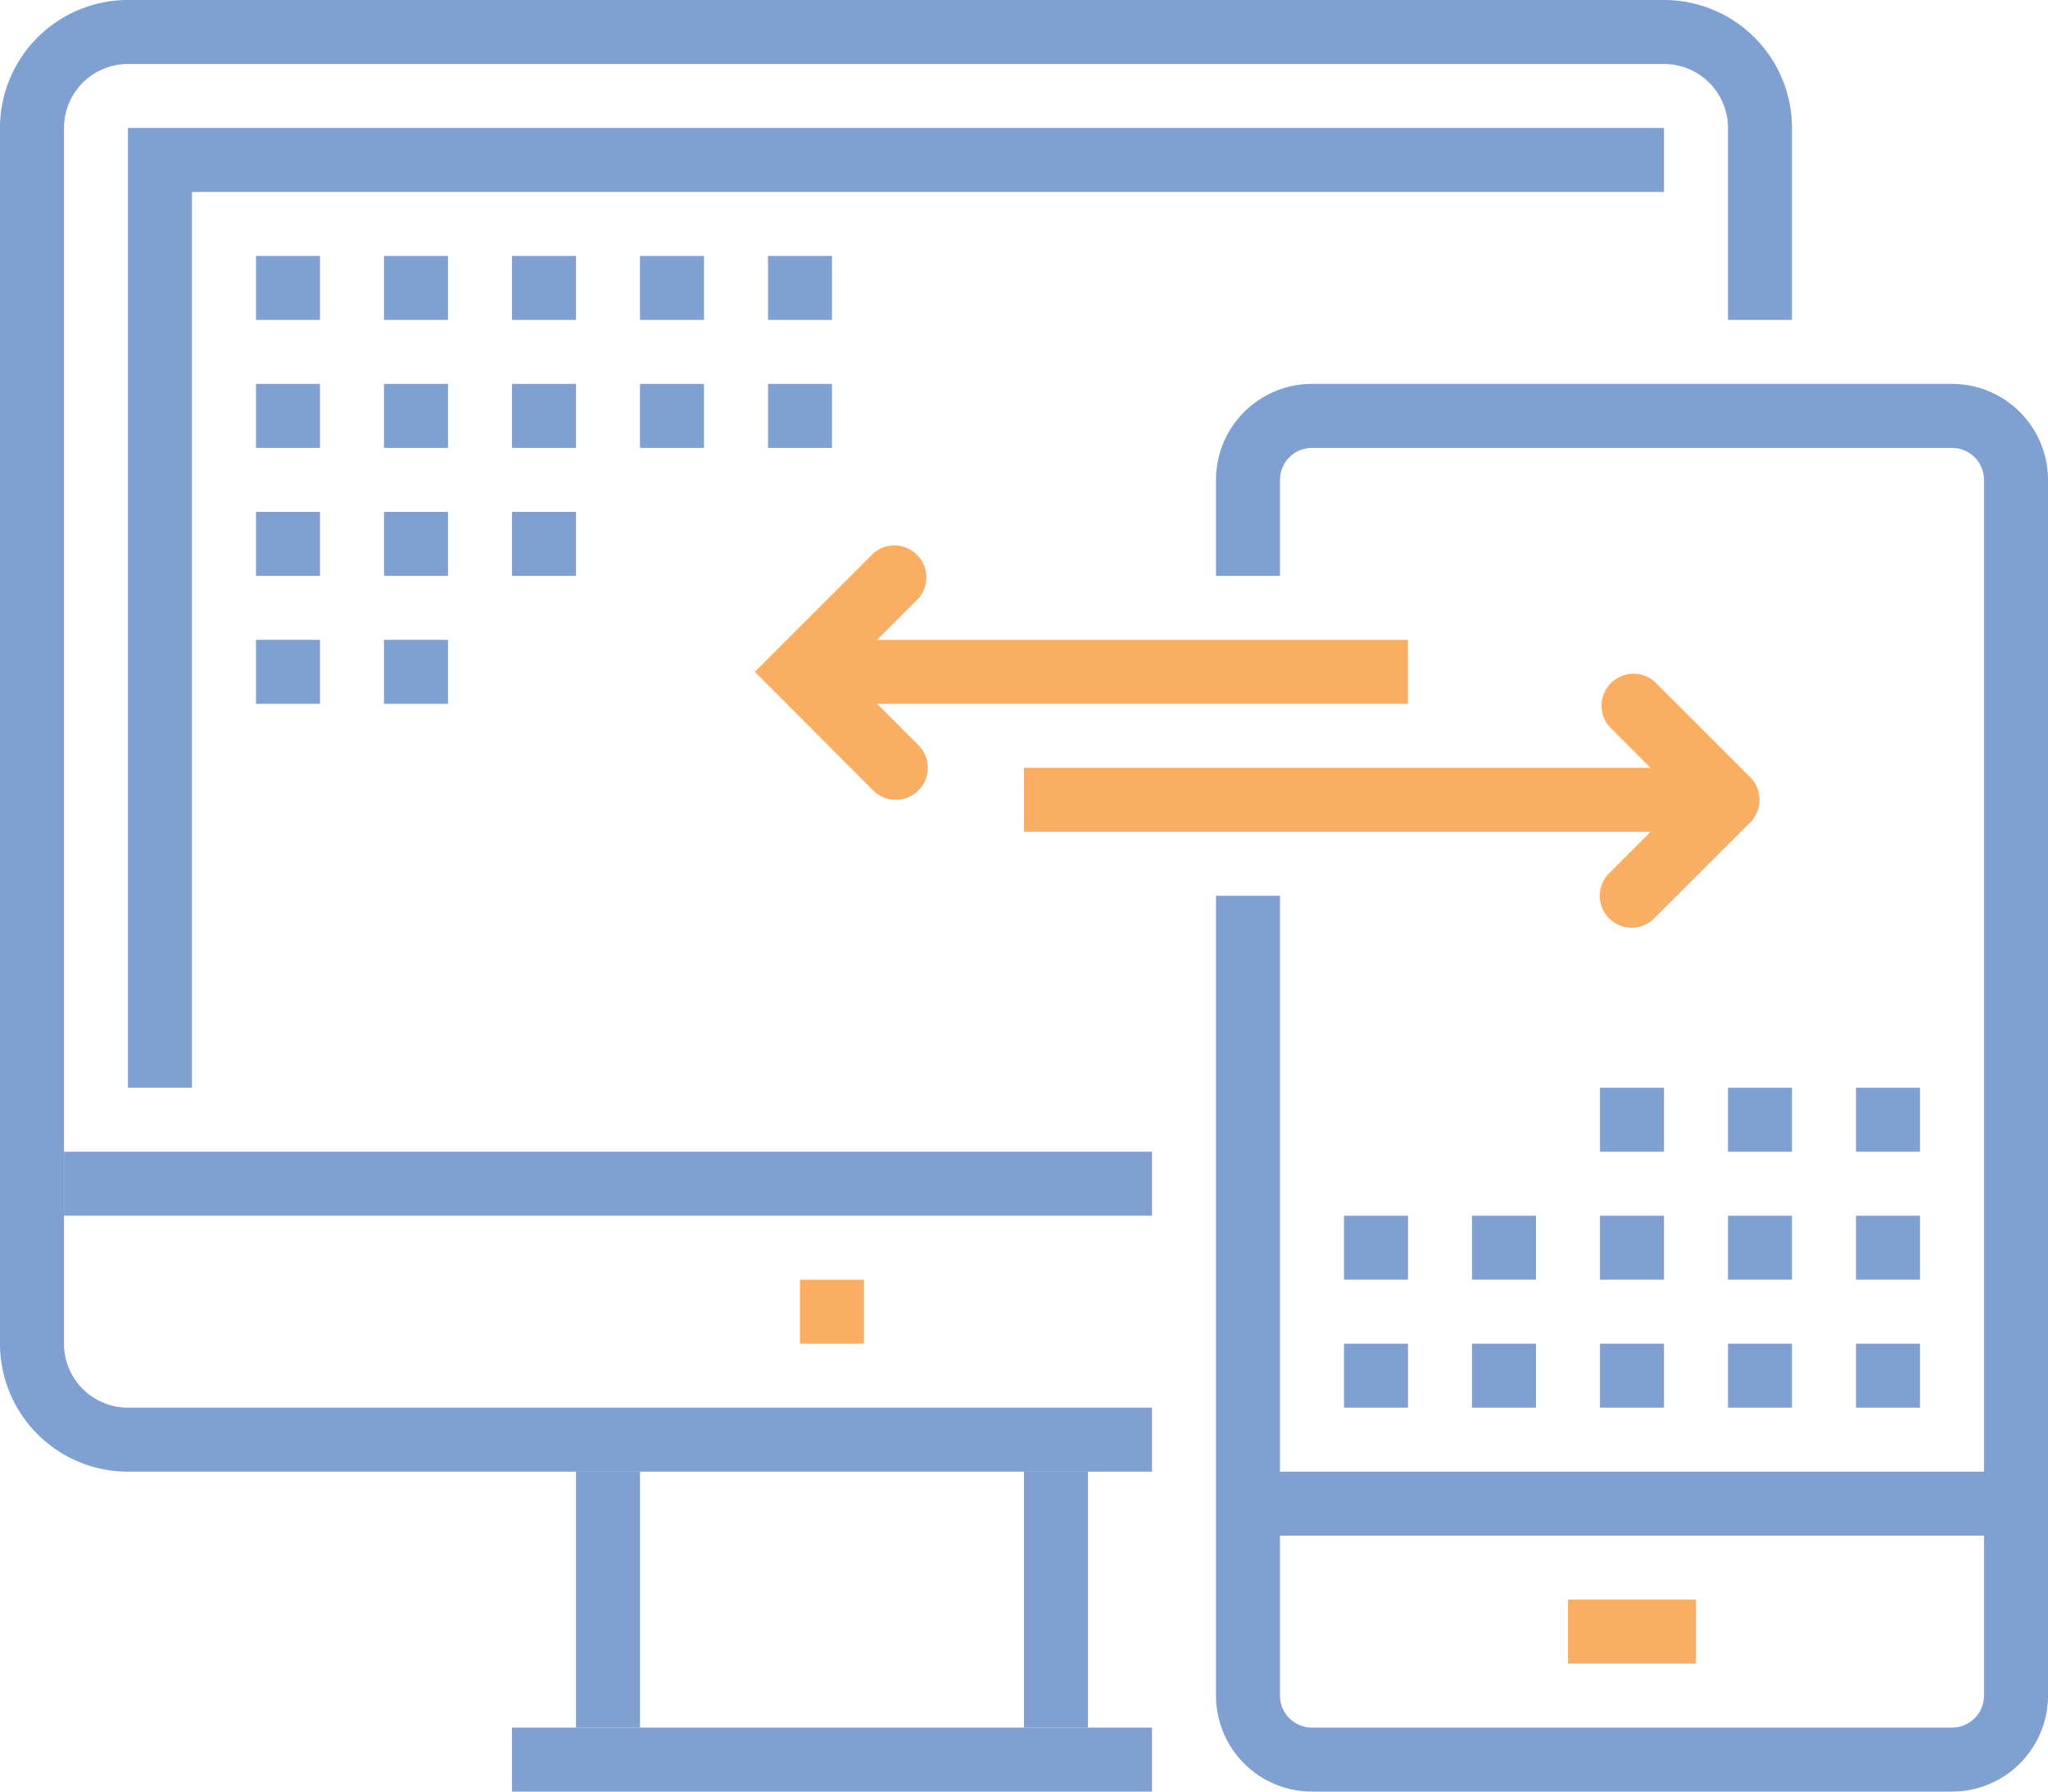 <svg id="icons" xmlns="http://www.w3.org/2000/svg" viewBox="0 0 64 56"><defs><style>.cls-1{fill:#7fa0d1;}.cls-2{fill:#faae64;}</style></defs><title>MobileData_Icon</title><path class="cls-1" d="M196,204H164a4,4,0,0,1-4-4V162a4,4,0,0,1,4-4h48a4,4,0,0,1,4,4v6h-2v-6a2,2,0,0,0-2-2H164a2,2,0,0,0-2,2v38a2,2,0,0,0,2,2h32v2Z" transform="translate(-160 -158)"/><rect class="cls-1" x="32" y="46" width="2" height="8"/><rect class="cls-1" x="18" y="46" width="2" height="8"/><rect class="cls-1" x="16" y="54" width="20" height="2"/><rect class="cls-1" x="2" y="36" width="34" height="2"/><rect class="cls-2" x="25" y="40" width="2" height="2"/><path class="cls-1" d="M221,214H201a3,3,0,0,1-3-3V186h2v25a1,1,0,0,0,1,1h20a1,1,0,0,0,1-1V173a1,1,0,0,0-1-1H201a1,1,0,0,0-1,1v3h-2v-3a3,3,0,0,1,3-3h20a3,3,0,0,1,3,3v38A3,3,0,0,1,221,214Z" transform="translate(-160 -158)"/><rect class="cls-2" x="49" y="50" width="4" height="2"/><rect class="cls-2" x="32" y="24" width="22" height="2"/><rect class="cls-2" x="25" y="20" width="19" height="2"/><path class="cls-2" d="M188,183a1,1,0,0,1-.71-0.29L183.59,179l3.71-3.71a1,1,0,0,1,1.41,1.41L186.41,179l2.29,2.29A1,1,0,0,1,188,183Z" transform="translate(-160 -158)"/><path class="cls-2" d="M214,184a1,1,0,0,1-.71-0.29l-3-3a1,1,0,0,1,1.41-1.41l3,3A1,1,0,0,1,214,184Z" transform="translate(-160 -158)"/><path class="cls-2" d="M211,187a1,1,0,0,1-.71-1.71l3-3a1,1,0,0,1,1.41,1.41l-3,3A1,1,0,0,1,211,187Z" transform="translate(-160 -158)"/><rect class="cls-1" x="39" y="46" width="24" height="2"/><polygon class="cls-1" points="6 34 4 34 4 4 52 4 52 6 6 6 6 34"/><rect class="cls-1" x="8" y="12" width="2" height="2"/><rect class="cls-1" x="12" y="12" width="2" height="2"/><rect class="cls-1" x="16" y="12" width="2" height="2"/><rect class="cls-1" x="8" y="16" width="2" height="2"/><rect class="cls-1" x="12" y="16" width="2" height="2"/><rect class="cls-1" x="16" y="16" width="2" height="2"/><rect class="cls-1" x="8" y="20" width="2" height="2"/><rect class="cls-1" x="12" y="20" width="2" height="2"/><rect class="cls-1" x="20" y="12" width="2" height="2"/><rect class="cls-1" x="8" y="8" width="2" height="2"/><rect class="cls-1" x="12" y="8" width="2" height="2"/><rect class="cls-1" x="16" y="8" width="2" height="2"/><rect class="cls-1" x="20" y="8" width="2" height="2"/><rect class="cls-1" x="24" y="12" width="2" height="2"/><rect class="cls-1" x="24" y="8" width="2" height="2"/><rect class="cls-1" x="54" y="38" width="2" height="2"/><rect class="cls-1" x="58" y="38" width="2" height="2"/><rect class="cls-1" x="54" y="34" width="2" height="2"/><rect class="cls-1" x="58" y="34" width="2" height="2"/><rect class="cls-1" x="50" y="34" width="2" height="2"/><rect class="cls-1" x="42" y="38" width="2" height="2"/><rect class="cls-1" x="46" y="38" width="2" height="2"/><rect class="cls-1" x="50" y="38" width="2" height="2"/><rect class="cls-1" x="54" y="42" width="2" height="2"/><rect class="cls-1" x="58" y="42" width="2" height="2"/><rect class="cls-1" x="42" y="42" width="2" height="2"/><rect class="cls-1" x="46" y="42" width="2" height="2"/><rect class="cls-1" x="50" y="42" width="2" height="2"/></svg>